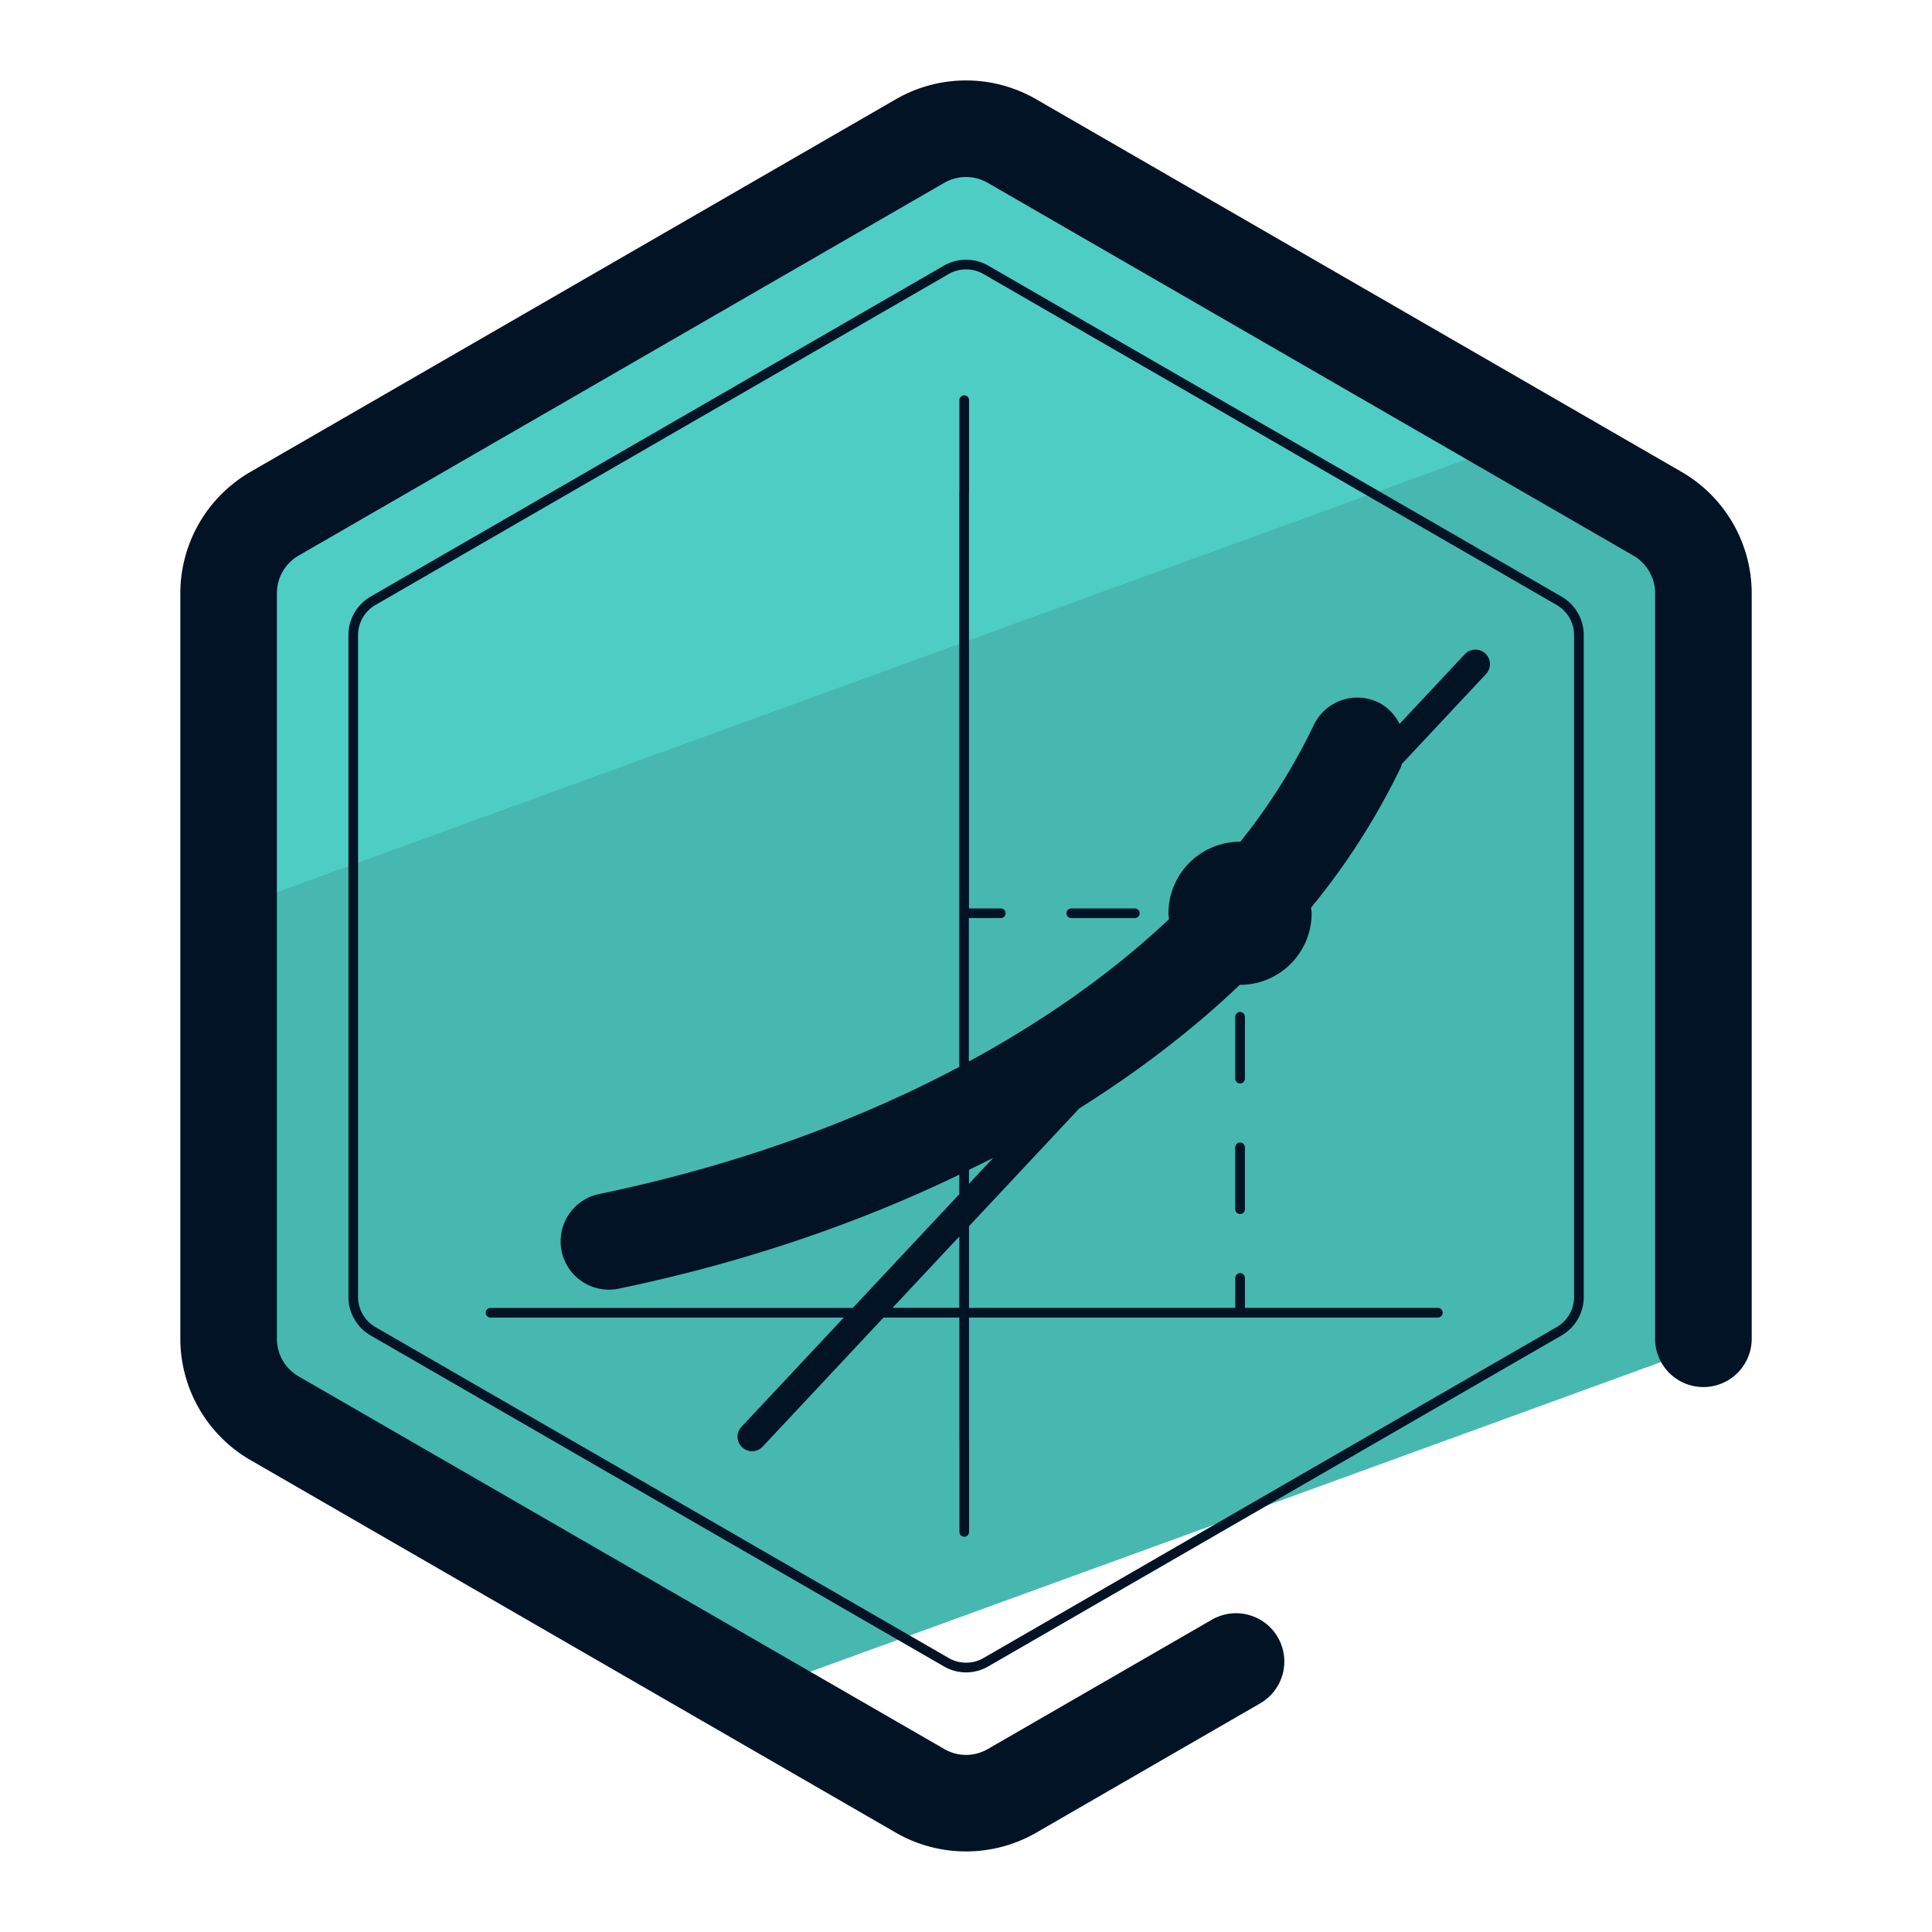 <svg xmlns="http://www.w3.org/2000/svg" version="1.0" viewBox="0 0 50 50"><path fill="#46B8B0" d="M44.082 15.435v19.299c0 .043 0 .078-.007.121l-24.73 8.999-12.241-7.065a2.382 2.382 0 0 1-1.187-2.054v-19.3c0-.846.455-1.628 1.187-2.054l16.712-9.646a2.347 2.347 0 0 1 2.367 0l16.712 9.646a2.366 2.366 0 0 1 1.187 2.054z"/><path fill="#4ECDC4" d="M39.391 11.362L5.917 23.546v-8.111c0-.846.455-1.628 1.187-2.054l16.712-9.646a2.347 2.347 0 0 1 2.367 0l13.208 7.627z"/><g fill="#031326"><path d="M43.522 12.214l-16.71-9.648a3.631 3.631 0 0 0-3.623 0l-16.71 9.648a3.633 3.633 0 0 0-1.812 3.137v19.296c0 1.29.694 2.492 1.812 3.138l16.71 9.647c.559.322 1.185.483 1.812.483s1.253-.161 1.812-.483l5.793-3.345a1.25 1.25 0 1 0-1.25-2.165l-5.793 3.344a1.121 1.121 0 0 1-1.123 0L7.728 35.62a1.125 1.125 0 0 1-.562-.972V15.351c0-.4.215-.772.562-.972l16.71-9.648c.347-.2.776-.2 1.123 0l16.711 9.648c.346.2.562.573.562.972v19.296a1.25 1.25 0 0 0 2.5 0V15.351a3.634 3.634 0 0 0-1.812-3.137z"/><path d="M40.412 15.44L25.577 6.875a1.155 1.155 0 0 0-1.149 0L9.591 15.44a1.154 1.154 0 0 0-.574.996v17.131c0 .408.22.79.575.995l14.835 8.564a1.143 1.143 0 0 0 1.15 0l14.835-8.564c.354-.205.575-.587.575-.995V16.436c0-.409-.22-.791-.575-.996zm.325 18.127a.903.903 0 0 1-.45.778L25.452 42.91a.902.902 0 0 1-.899 0L9.717 34.345a.903.903 0 0 1-.45-.778V16.436c0-.32.172-.619.449-.779l14.836-8.565a.902.902 0 0 1 .9 0l14.835 8.565c.277.16.45.458.45.779v17.131z"/><path d="M32.218 26.314a.125.125 0 0 0-.25 0v1.601a.125.125 0 0 0 .25 0v-1.601zm-.125 3.254a.125.125 0 0 0-.125.125v1.601a.125.125 0 0 0 .25 0v-1.601a.124.124 0 0 0-.125-.125zm-4.368-5.808h1.643a.125.125 0 0 0 0-.25h-1.643a.125.125 0 0 0 0 .25z"/><path d="M37.899 16.942l-1.68 1.794a1.213 1.213 0 0 0-.555-.562 1.25 1.25 0 0 0-1.665.594 15.634 15.634 0 0 1-1.9 3.017l-.008-.001a1.854 1.854 0 0 0-1.852 1.851c0 .052.011.101.015.153-1.46 1.378-3.209 2.613-5.18 3.684V23.76h.826a.125.125 0 0 0 0-.25h-.823V12.743l.002-.005v-2.381a.125.125 0 0 0-.25 0v2.38l-.002.005v14.867c-2.727 1.448-5.875 2.577-9.322 3.293a1.25 1.25 0 0 0 .508 2.448c3.197-.663 6.16-1.671 8.814-2.95v.505l-2.756 2.944h-9.376a.125.125 0 0 0 0 .25h9.142l-2.648 2.828a.373.373 0 0 0 .018.529.374.374 0 0 0 .53-.017l3.127-3.34h1.964v3.16l.002.005v2.382a.125.125 0 0 0 .25 0v-2.389l-.002-.005v-3.154h12.133a.125.125 0 0 0 0-.25h-4.992v-.775a.125.125 0 0 0-.25 0v.775h-6.891v-2.114l2.854-3.048c1.538-.968 2.936-2.036 4.154-3.199l.008.001a1.853 1.853 0 0 0 1.851-1.852c0-.05-.011-.097-.015-.146a18.087 18.087 0 0 0 2.331-3.65c.01-.021.008-.044.016-.066l2.17-2.318a.376.376 0 1 0-.548-.514zM24.827 33.847h-1.729L24.827 32v1.847zm.25-3.211v-.361c.209-.103.422-.203.627-.309l-.627.67z"/></g></svg>